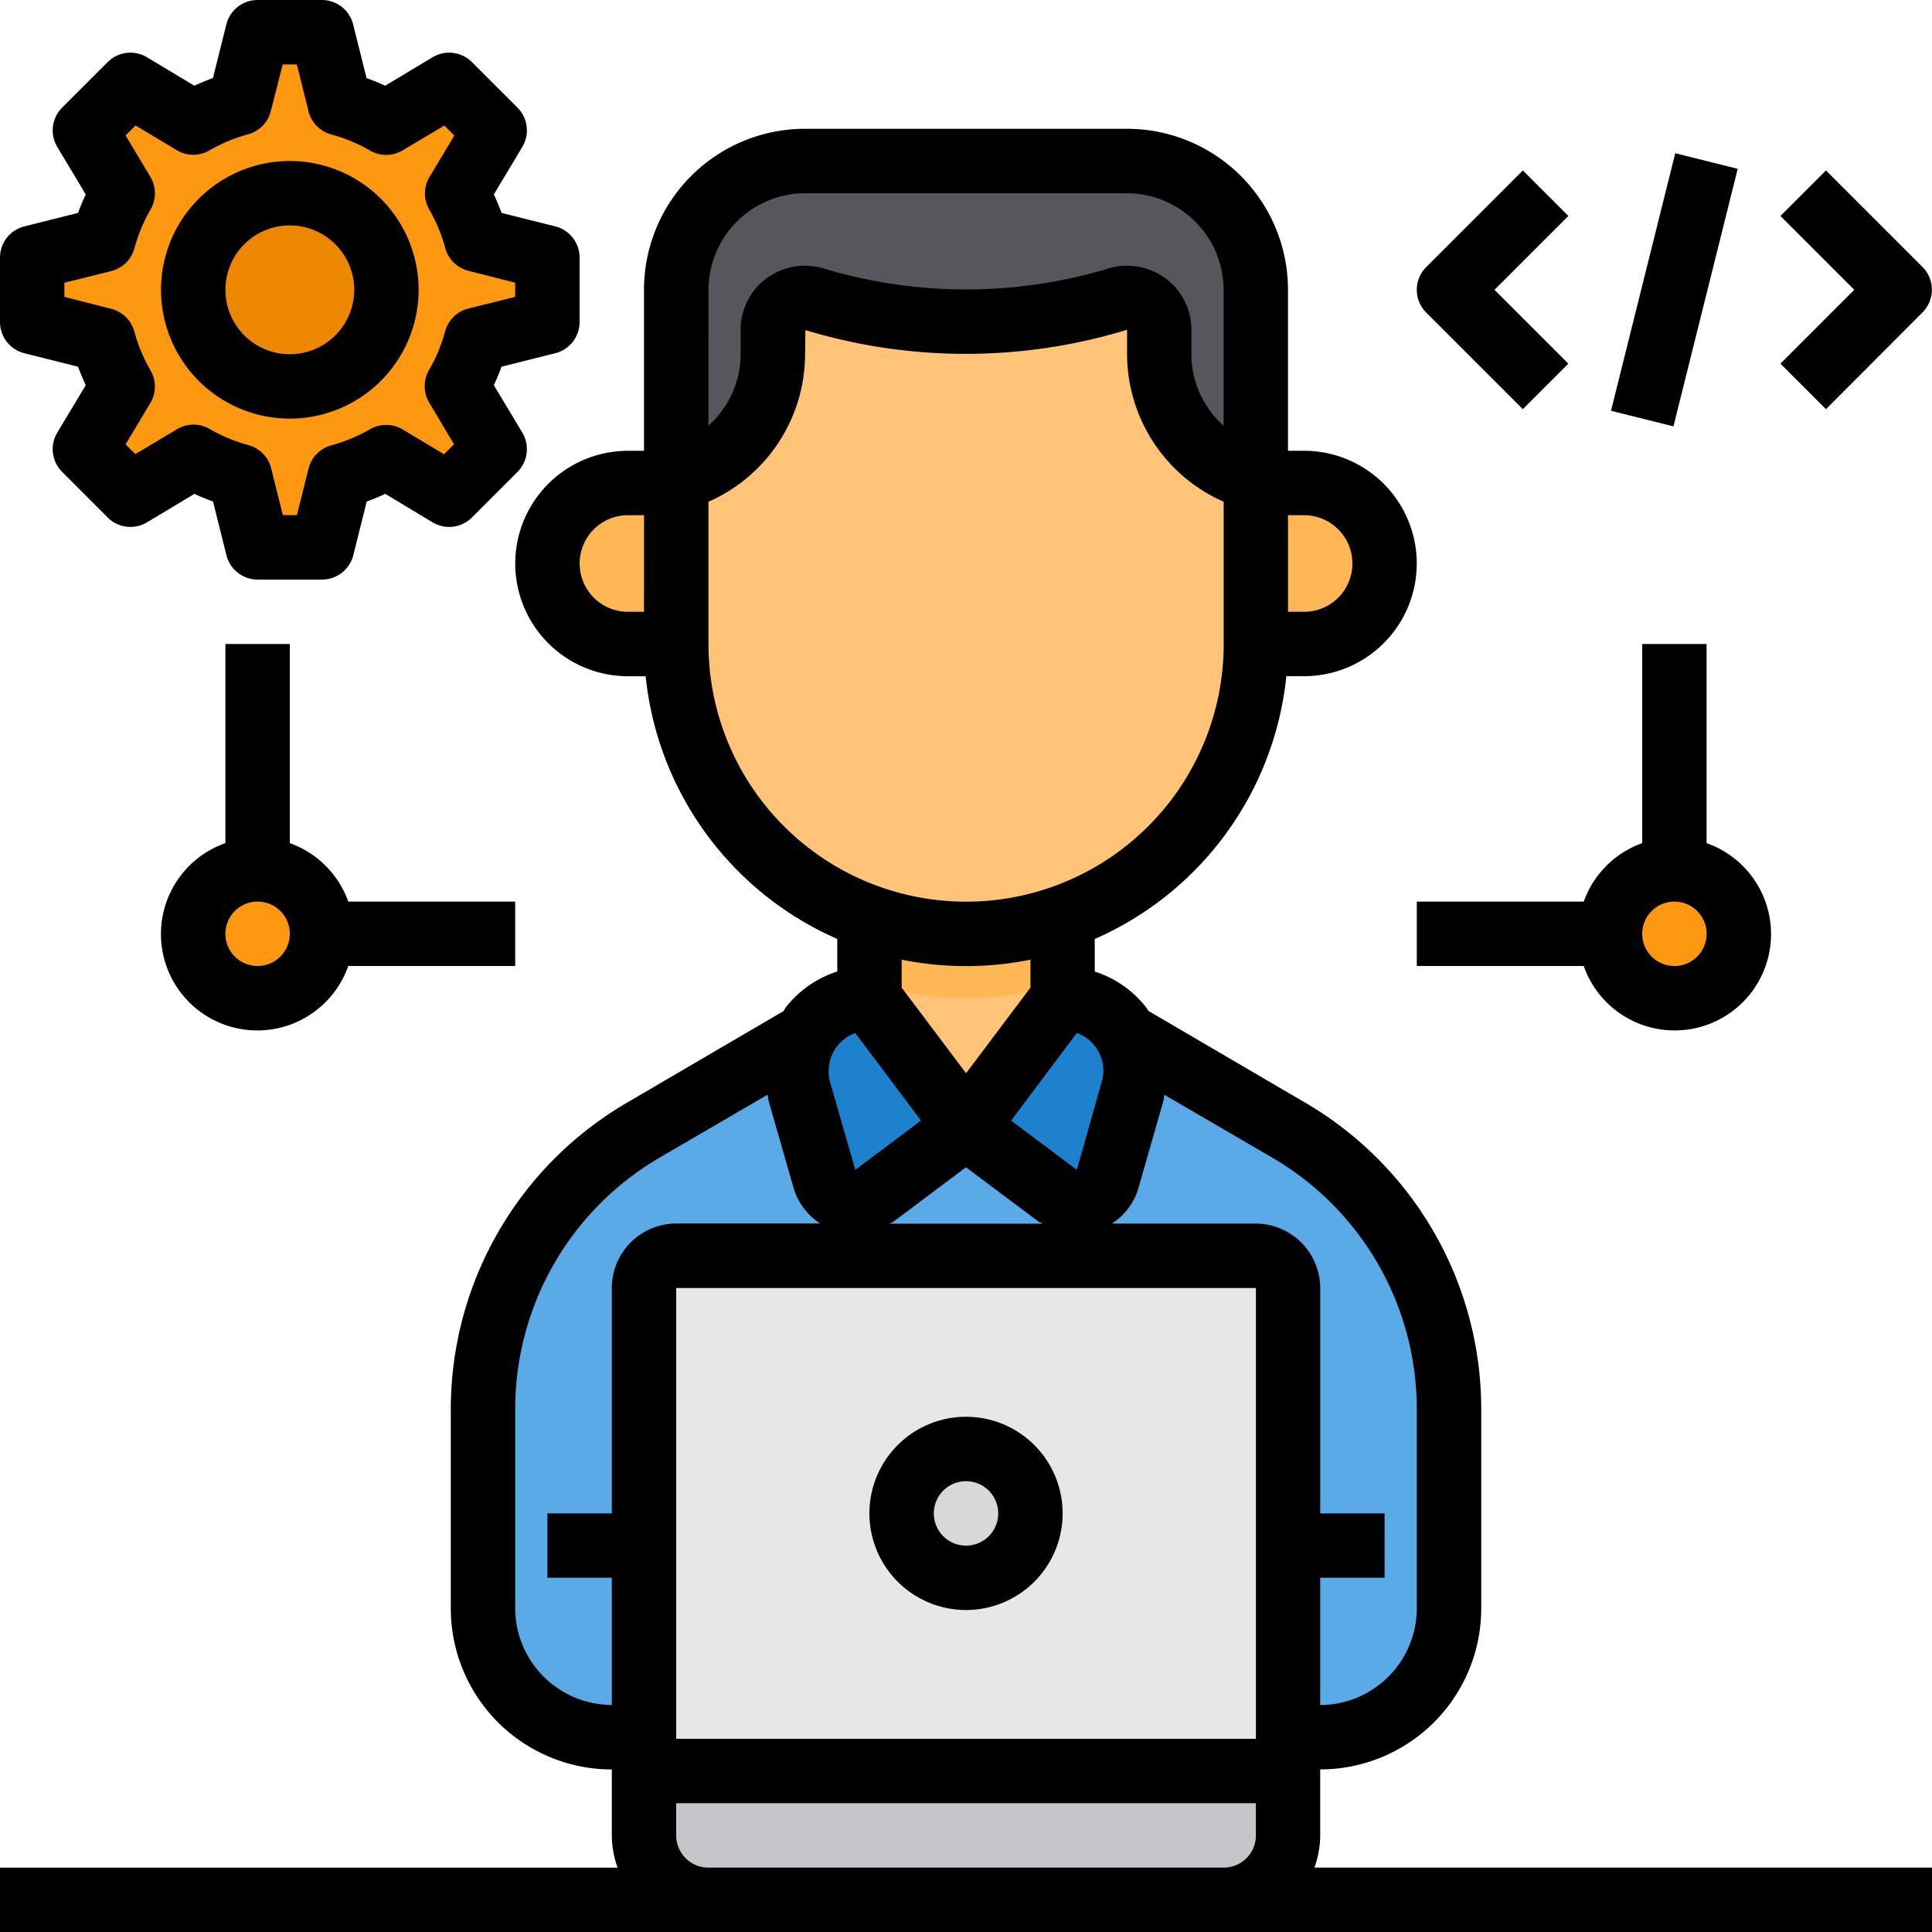 <svg xmlns="http://www.w3.org/2000/svg" width="83.07" height="83.07" viewBox="0 0 83.07 83.07">
  <g id="Programmer-Developer-Software-Development-Application" transform="translate(-2 -2)">
    <path id="Trazado_891205" data-name="Trazado 891205" d="M58.535,50.2v8.6A5.545,5.545,0,0,1,53,64.332a5.694,5.694,0,0,1-1.26-.152l-.125-.028V45.018a1.385,1.385,0,0,0-1.385-1.385H25.307a1.385,1.385,0,0,0-1.385,1.385V64.152l-.111.028a5.718,5.718,0,0,1-1.274.152A5.545,5.545,0,0,1,17,58.794V50.2a13.845,13.845,0,0,1,6.867-11.948l7.019-4.1H44.649l7.019,4.1A13.845,13.845,0,0,1,58.535,50.2Z" transform="translate(5.768 12.362)" fill="#5aaae7"/>
    <path id="Trazado_891206" data-name="Trazado 891206" d="M22.092,16.222a8.527,8.527,0,0,1-.831,2.008l1.62,2.7-1.952,1.952-2.7-1.62a8.527,8.527,0,0,1-2.008.831l-.761,3.06H12.692l-.761-3.06a8.527,8.527,0,0,1-2.008-.831l-2.7,1.62L5.271,20.929l1.62-2.7a8.527,8.527,0,0,1-.831-2.008L3,15.461V12.692l3.06-.761A8.527,8.527,0,0,1,6.89,9.923l-1.62-2.7L7.223,5.271l2.7,1.62A8.527,8.527,0,0,1,11.93,6.06L12.692,3h2.769l.761,3.06a8.527,8.527,0,0,1,2.008.831l2.7-1.62,1.952,1.952-1.62,2.7a8.527,8.527,0,0,1,.831,2.008l3.06.761v2.769Z" transform="translate(0.385 0.385)" fill="#ff9811"/>
    <circle id="Elipse_11925" data-name="Elipse 11925" cx="3" cy="3" r="3" transform="translate(71.07 39.071)" fill="#ff9811"/>
    <circle id="Elipse_11926" data-name="Elipse 11926" cx="3" cy="3" r="3" transform="translate(10.07 39.071)" fill="#ff9811"/>
    <circle id="Elipse_11927" data-name="Elipse 11927" cx="4.5" cy="4.5" r="4.5" transform="translate(10.07 10.071)" fill="#ee8700"/>
    <path id="Trazado_891207" data-name="Trazado 891207" d="M49.69,57v2.769a2.777,2.777,0,0,1-2.769,2.769H24.769A2.777,2.777,0,0,1,22,59.769V57Z" transform="translate(7.69 21.148)" fill="#c6c5ca"/>
    <path id="Trazado_891208" data-name="Trazado 891208" d="M37.307,29.48v4.873l-4.154,5.538L29,34.353V29.48l4.154.72a12.184,12.184,0,0,0,4.154-.72Z" transform="translate(10.382 10.566)" fill="#ffc477"/>
    <path id="Trazado_891209" data-name="Trazado 891209" d="M49.69,42.385V63.152H22V42.385A1.385,1.385,0,0,1,23.385,41H48.306A1.385,1.385,0,0,1,49.69,42.385Z" transform="translate(7.69 14.996)" fill="#e6e7e8"/>
    <path id="Trazado_891210" data-name="Trazado 891210" d="M36.154,33a3.139,3.139,0,0,1,3.018,3.987l-1.08,3.766a1.384,1.384,0,0,1-1.329,1.011,1.333,1.333,0,0,1-.831-.277L32,38.538Z" transform="translate(11.535 11.92)" fill="#1e81ce"/>
    <path id="Trazado_891211" data-name="Trazado 891211" d="M29.871,33l4.154,5.538-3.932,2.949a1.385,1.385,0,0,1-2.16-.734l-1.08-3.766A3.139,3.139,0,0,1,29.871,33Z" transform="translate(9.511 11.92)" fill="#1e81ce"/>
    <path id="Trazado_891212" data-name="Trazado 891212" d="M27.154,14.255v1.052A5.527,5.527,0,0,1,23,20.665V12.538A5.538,5.538,0,0,1,28.538,7H42.383a5.538,5.538,0,0,1,5.538,5.538v8.127a5.527,5.527,0,0,1-4.154-5.358V14.255a1.375,1.375,0,0,0-1.814-1.3,21.371,21.371,0,0,1-6.493.969,21.371,21.371,0,0,1-6.493-.969,1.375,1.375,0,0,0-1.814,1.3Z" transform="translate(8.075 1.923)" fill="#57565c"/>
    <path id="Trazado_891213" data-name="Trazado 891213" d="M41,23.923V17h2.077a3.461,3.461,0,0,1,0,6.923Z" transform="translate(14.996 5.768)" fill="#ffb655"/>
    <path id="Trazado_891214" data-name="Trazado 891214" d="M24.538,17v6.923H22.461a3.461,3.461,0,0,1,0-6.923Z" transform="translate(6.537 5.768)" fill="#ffb655"/>
    <path id="Trazado_891215" data-name="Trazado 891215" d="M37.307,29.48v4.154a12.342,12.342,0,0,1-8.307,0V29.48l4.154.72a12.184,12.184,0,0,0,4.154-.72Z" transform="translate(10.382 10.566)" fill="#ffb655"/>
    <path id="Trazado_891216" data-name="Trazado 891216" d="M43.768,13.674V12.621a1.375,1.375,0,0,0-1.814-1.3,21.371,21.371,0,0,1-6.493.969,21.371,21.371,0,0,1-6.493-.969,1.375,1.375,0,0,0-1.814,1.3v1.052A5.527,5.527,0,0,1,23,19.032v7.1a12.461,12.461,0,0,0,24.921,0v-7.1A5.527,5.527,0,0,1,43.768,13.674Z" transform="translate(8.075 3.556)" fill="#ffc477"/>
    <ellipse id="Elipse_11928" data-name="Elipse 11928" cx="2.5" cy="3" rx="2.5" ry="3" transform="translate(41.07 64.071)" fill="#d8d7da"/>
    <path id="Trazado_891217" data-name="Trazado 891217" d="M58.516,80.763a4.154,4.154,0,0,0,.249-1.385V76.541a6.923,6.923,0,0,0,6.923-6.923v-8.6a15.253,15.253,0,0,0-7.559-13.139l-6.743-3.946A.734.734,0,0,1,51.3,43.8a4.579,4.579,0,0,0-2.229-1.564v-1.4a13.878,13.878,0,0,0,8.238-11.3h.761a4.846,4.846,0,1,0,0-9.692H57.38V12.923A6.923,6.923,0,0,0,50.458,6H36.613a6.923,6.923,0,0,0-6.923,6.923v6.923H29a4.846,4.846,0,0,0,0,9.692h.761A13.878,13.878,0,0,0,38,40.834v1.4A4.579,4.579,0,0,0,35.768,43.8a.734.734,0,0,1-.083.138l-6.743,3.946A15.253,15.253,0,0,0,21.383,61.02v8.6a6.923,6.923,0,0,0,6.923,6.923v2.838a4.154,4.154,0,0,0,.249,1.385H2v2.769H85.07V80.763ZM57.38,22.614h.692a2.077,2.077,0,1,1,0,4.154H57.38ZM29.69,26.768H29a2.077,2.077,0,0,1,0-4.154h.692Zm19.4,18.691A1.7,1.7,0,0,1,49.364,47L48.3,50.761l-2.824-2.118L48.3,44.877A1.643,1.643,0,0,1,49.087,45.458Zm-2.451,7.518c.055.042.125.055.194.1H40.24c.069-.042.138-.055.194-.1l3.1-2.326Zm-5.87-10.052v-1.2a13.984,13.984,0,0,0,5.538,0v1.2l-2.769,3.683Zm-8.307-30a4.166,4.166,0,0,1,4.154-4.154H50.458a4.166,4.166,0,0,1,4.154,4.154v5.843a4.134,4.134,0,0,1-1.385-3.074V14.639a2.741,2.741,0,0,0-1.121-2.215,2.788,2.788,0,0,0-2.506-.4,21.273,21.273,0,0,1-12.128,0,2.788,2.788,0,0,0-2.506.4,2.741,2.741,0,0,0-1.121,2.215v1.052a4.134,4.134,0,0,1-1.385,3.074Zm0,15.23v-6.12a6.942,6.942,0,0,0,4.154-6.341l.014-1.038a23.776,23.776,0,0,0,13.831-.014v1.052a6.942,6.942,0,0,0,4.154,6.341v6.12a11.076,11.076,0,1,1-22.152,0Zm5.524,17.306a1.71,1.71,0,0,1,.789-.581L41.6,48.643l-2.824,2.118L37.693,47A1.787,1.787,0,0,1,37.983,45.458ZM28.306,55.842v9.692H25.537V68.3h2.769v5.469a4.166,4.166,0,0,1-4.154-4.154v-8.6a12.52,12.52,0,0,1,6.175-10.758l4.68-2.727c.014.069.014.152.028.222l1.08,3.766a2.757,2.757,0,0,0,1.149,1.551H31.075A2.777,2.777,0,0,0,28.306,55.842ZM56,79.379a1.385,1.385,0,0,1-1.385,1.385H32.459a1.385,1.385,0,0,1-1.385-1.385V77.994H56Zm0-4.154H31.075V55.842H56Zm0-22.152H49.807a2.711,2.711,0,0,0,1.149-1.551l1.08-3.766c.014-.069.014-.138.028-.222l4.68,2.727A12.52,12.52,0,0,1,62.918,61.02v8.6a4.166,4.166,0,0,1-4.154,4.154V68.3h2.769V65.534H58.765V55.842A2.777,2.777,0,0,0,56,53.073Z" transform="translate(0 1.538)"/>
    <path id="Trazado_891219" data-name="Trazado 891219" d="M33.154,54.307A4.154,4.154,0,1,0,29,50.154,4.154,4.154,0,0,0,33.154,54.307Zm0-5.538a1.385,1.385,0,1,1-1.385,1.385A1.385,1.385,0,0,1,33.154,48.769Z" transform="translate(10.382 16.918)"/>
    <path id="Trazado_891220" data-name="Trazado 891220" d="M3.048,17.188l2.309.579c.1.269.208.534.33.795L4.463,20.6a1.385,1.385,0,0,0,.208,1.69L6.628,24.25a1.385,1.385,0,0,0,1.692.209l2.039-1.224c.26.12.525.23.8.328l.577,2.308a1.385,1.385,0,0,0,1.343,1.049h2.769a1.385,1.385,0,0,0,1.343-1.049l.577-2.308c.277-.1.536-.208.8-.328L20.6,24.459a1.384,1.384,0,0,0,1.692-.209l1.958-1.959a1.385,1.385,0,0,0,.208-1.69l-1.224-2.039c.122-.26.231-.526.33-.795l2.309-.579a1.385,1.385,0,0,0,1.048-1.343V13.076a1.384,1.384,0,0,0-1.048-1.343l-2.309-.579q-.147-.406-.33-.795l1.224-2.041a1.385,1.385,0,0,0-.208-1.69L22.293,4.671A1.385,1.385,0,0,0,20.6,4.462L18.561,5.686c-.26-.12-.525-.23-.8-.328l-.577-2.308A1.385,1.385,0,0,0,15.845,2H13.076a1.385,1.385,0,0,0-1.343,1.049l-.577,2.308c-.277.1-.536.208-.8.328L8.32,4.462a1.385,1.385,0,0,0-1.692.209L4.671,6.628a1.385,1.385,0,0,0-.208,1.69L5.687,10.36q-.183.39-.33.795l-2.309.579A1.385,1.385,0,0,0,2,13.076v2.769a1.384,1.384,0,0,0,1.048,1.343Zm1.721-3.032,2.012-.5a1.385,1.385,0,0,0,1-.984,6.922,6.922,0,0,1,.692-1.661A1.385,1.385,0,0,0,8.463,9.6L7.4,7.822l.428-.429L9.6,8.459A1.385,1.385,0,0,0,11,8.47a6.9,6.9,0,0,1,1.661-.692,1.385,1.385,0,0,0,.983-1l.514-2.006h.606l.5,2.01a1.384,1.384,0,0,0,.983,1,6.9,6.9,0,0,1,1.661.692,1.385,1.385,0,0,0,1.407-.011L21.106,7.4l.428.429L20.469,9.605A1.385,1.385,0,0,0,20.451,11a6.923,6.923,0,0,1,.692,1.661,1.384,1.384,0,0,0,1,.984l2.008.511v.609l-2.012.5a1.385,1.385,0,0,0-1,.984,6.923,6.923,0,0,1-.692,1.661,1.385,1.385,0,0,0,.011,1.407l1.063,1.786-.429.428-1.775-1.065a1.393,1.393,0,0,0-1.407-.011,6.9,6.9,0,0,1-1.661.692,1.385,1.385,0,0,0-.983,1l-.5,2h-.606l-.5-2.01a1.385,1.385,0,0,0-.983-1,6.9,6.9,0,0,1-1.661-.692,1.385,1.385,0,0,0-1.407.011L7.823,21.522,7.4,21.106,8.464,19.33a1.385,1.385,0,0,0,.006-1.408,6.923,6.923,0,0,1-.692-1.661,1.385,1.385,0,0,0-1-.984l-2.008-.511Z" transform="translate(0 0)"/>
    <path id="Trazado_891221" data-name="Trazado 891221" d="M12.538,18.076A5.538,5.538,0,1,0,7,12.538,5.538,5.538,0,0,0,12.538,18.076Zm0-8.307a2.769,2.769,0,1,1-2.769,2.769A2.769,2.769,0,0,1,12.538,9.769Z" transform="translate(1.923 1.923)"/>
    <path id="Trazado_891222" data-name="Trazado 891222" d="M50.559,17.558,52.517,15.6l-3.175-3.175,3.175-3.175L50.559,7.293l-4.154,4.154a1.385,1.385,0,0,0,0,1.958Z" transform="translate(16.918 2.035)"/>
    <path id="Trazado_891223" data-name="Trazado 891223" d="M59.251,17.558,63.4,13.4a1.385,1.385,0,0,0,0-1.958L59.251,7.293,57.293,9.251l3.175,3.175L57.293,15.6Z" transform="translate(21.26 2.035)"/>
    <rect id="Rectángulo_405613" data-name="Rectángulo 405613" width="11.417" height="2.768" transform="matrix(0.242, -0.97, 0.97, 0.242, 71.268, 19.663)"/>
    <path id="Trazado_891224" data-name="Trazado 891224" d="M46,33.076v2.769h7.177a4.144,4.144,0,1,0,5.283-5.283V22H55.692v8.562a4.154,4.154,0,0,0-2.514,2.514Zm11.076,0a1.385,1.385,0,1,1-1.384,1.385A1.385,1.385,0,0,1,57.076,33.076Z" transform="translate(16.918 7.69)"/>
    <path id="Trazado_891225" data-name="Trazado 891225" d="M9.769,22v8.562a4.144,4.144,0,1,0,5.283,5.283H22.23V33.076H15.053a4.154,4.154,0,0,0-2.514-2.514V22Zm1.385,13.845a1.385,1.385,0,1,1,1.385-1.385A1.385,1.385,0,0,1,11.154,35.845Z" transform="translate(1.922 7.69)"/>
  </g>
</svg>
